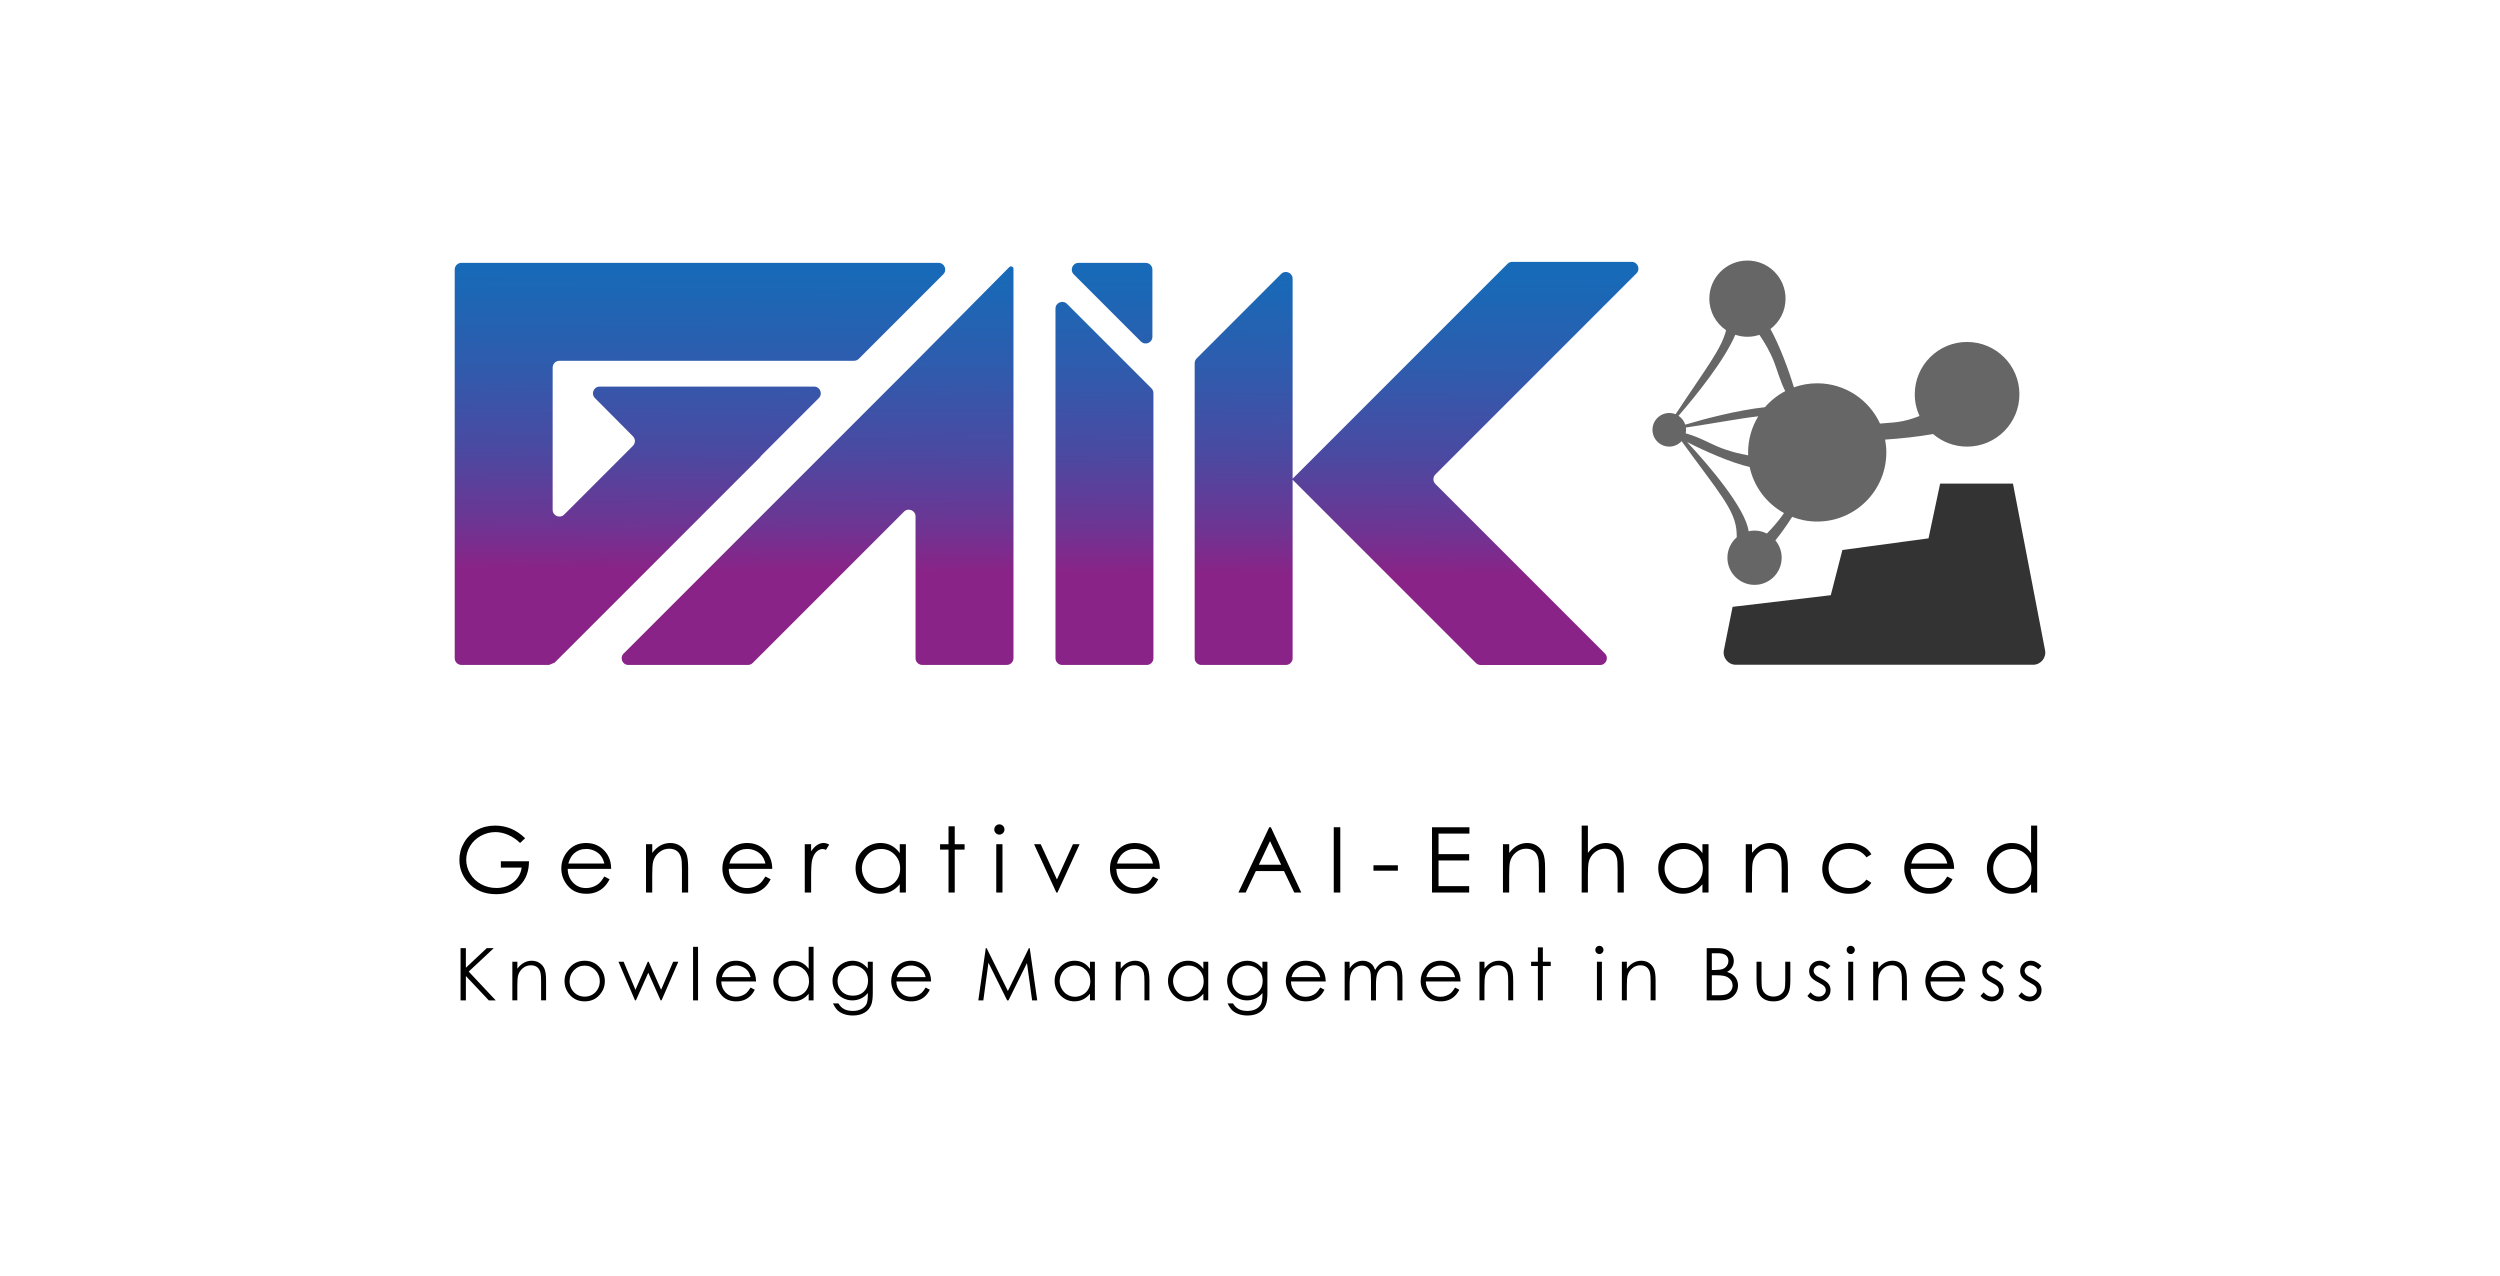 <?xml version="1.0" encoding="UTF-8"?>
<svg id="Layer_1" data-name="Layer 1" xmlns="http://www.w3.org/2000/svg" xmlns:xlink="http://www.w3.org/1999/xlink" viewBox="0 0 1920 980">
  <defs>
    <style>
      .cls-1 {
        fill: url(#linear-gradient);
      }

      .cls-1, .cls-2, .cls-3, .cls-4 {
        stroke-width: 0px;
      }

      .cls-2 {
        fill: #000;
      }

      .cls-3 {
        fill: #666;
      }

      .cls-4 {
        fill: #333;
      }
    </style>
    <linearGradient id="linear-gradient" x1="805.58" y1="-63.25" x2="799.46" y2="852.83" gradientUnits="userSpaceOnUse">
      <stop offset="0" stop-color="#0079c2"/>
      <stop offset=".14" stop-color="#0277c0"/>
      <stop offset=".23" stop-color="#0b71bd"/>
      <stop offset=".31" stop-color="#1a68b6"/>
      <stop offset=".38" stop-color="#305bad"/>
      <stop offset=".45" stop-color="#4b49a1"/>
      <stop offset=".51" stop-color="#6d3593"/>
      <stop offset=".55" stop-color="#8a2387"/>
    </linearGradient>
  </defs>
  <g>
    <path class="cls-1" d="M424.44,282.28v109.26c0,4.62,5.58,6.93,8.84,3.66l52.81-52.81c2.02-2.02,2.03-5.29.01-7.31-6.48-6.51-20.16-20.27-29.2-29.37-3.24-3.27-.93-8.82,3.67-8.82,34.29,0,130.21,0,164.63,0,4.62,0,6.91,5.58,3.65,8.84l-44.73,44.73.14.14-158.3,158.3c-1.28.53-3.01,1.25-4.28,1.77h0c-22.43,0-44.85,0-67.28,0-2.86,0-5.18-2.32-5.18-5.18v-228.41s0-70.04,0-70.04c0-2.86,2.32-5.18,5.18-5.18h366.35c4.62,0,6.93,5.58,3.66,8.84-21.62,21.62-43.24,43.24-64.86,64.86-.97.97-2.29,1.52-3.66,1.52h-226.26c-2.86,0-5.18,2.32-5.18,5.18ZM810.61,237.02v268.49c0,2.86,2.32,5.18,5.18,5.18h64.86c2.86,0,5.18-2.32,5.18-5.18v-203.62c0-1.37-.55-2.69-1.52-3.66l-61.01-61.01-3.85-3.85c-3.26-3.26-8.84-.95-8.84,3.66ZM980.04,214.25l-61.01,61.01c-.97.97-1.52,2.29-1.52,3.66v226.59c0,2.86,2.32,5.18,5.18,5.18h64.86c2.86,0,5.18-2.32,5.18-5.18V214.06c0-4.62-5.58-6.93-8.84-3.66l-3.85,3.85ZM778.36,206.45c0-1.68-2.04-2.52-3.22-1.33l-72,72.61-224.21,224.21c-3.23,3.23-.94,8.74,3.62,8.74h91.87c1.37,0,2.69-.55,3.66-1.52l116.21-116.21c3.26-3.26,8.84-.95,8.84,3.66v108.88c0,2.86,2.32,5.18,5.18,5.18h64.86c2.86,0,5.18-2.32,5.18-5.18V206.45ZM885.05,258.62v-51.56c0-2.86-2.32-5.18-5.18-5.18h-51.56c-4.62,0-6.93,5.58-3.66,8.84l51.56,51.56c3.26,3.26,8.84.95,8.84-3.66ZM1253.15,201.09h-91.73c-1.37,0-2.69.55-3.66,1.52l-165.4,165.4.02.02-.02.02,141.14,141.14c.97.97,2.29,1.52,3.66,1.52h91.73c4.62,0,6.93-5.58,3.66-8.84l-130.17-130.17c-2.02-2.02-2.02-5.3,0-7.33l154.42-154.42c3.26-3.26.95-8.84-3.66-8.84Z"/>
    <path class="cls-3" d="M1510.73,262.61c-22.2,0-40.19,17.99-40.19,40.19,0,5.95,1.3,11.6,3.63,16.68-5.07,2.04-10.72,3.79-16.88,4.63-4.39.59-8.72.69-13.43,1.19-8.4-18.25-26.83-30.93-48.24-30.93-6.28,0-12.3,1.1-17.9,3.1-4.11-13.61-10.98-32.08-18.01-44.8,7.04-5.35,11.6-13.78,11.6-23.3,0-16.17-13.11-29.27-29.27-29.27s-29.27,13.11-29.27,29.27c0,10.09,5.11,18.99,12.87,24.25-3.53,14.53-16.3,30.38-38.78,64.52-1.5-.61-3.14-.95-4.86-.95-7.12,0-12.9,5.78-12.9,12.9s5.78,12.9,12.9,12.9c3.75,0,7.11-1.61,9.47-4.16,28.36,39.21,41.77,53.17,42.28,70.72.02.74.03,1.85.08,3.08-4.39,3.82-7.18,9.43-7.18,15.71,0,11.51,9.33,20.84,20.84,20.84s20.84-9.33,20.84-20.84c0-5.08-1.82-9.74-4.85-13.35,4.17-5,8.64-11.38,12.9-18.04,5.97,2.32,12.45,3.61,19.23,3.61,29.32,0,53.09-23.77,53.09-53.09,0-3.37-.33-6.67-.93-9.86,12.15-.79,25.66-2.27,36.83-4.26,7.03,6.02,16.15,9.66,26.12,9.66,22.2,0,40.19-17.99,40.19-40.19s-17.99-40.19-40.19-40.19ZM1342.59,349.71c-6.55-1.23-14.83-3.03-23.98-6.97-7.24-3.12-13.97-7.13-24-9.94.19-.87.29-1.78.29-2.71,0-.6-.05-1.18-.13-1.75,25.24-3.81,42.55-7.2,55.58-8.61-4.95,8.07-7.81,17.56-7.81,27.73,0,.76.03,1.51.06,2.26ZM1332.73,257.1c2.93.98,6.05,1.54,9.31,1.54s6.3-.54,9.19-1.49c3.78,5.56,8.05,12.51,11.4,21.2,2.63,6.84,4.37,13.89,8.43,22.04-5.94,3.11-11.22,7.31-15.57,12.33-20.91,2.27-46.44,8.97-61.22,13.4-.91-2.81-2.75-5.2-5.17-6.79,13.11-15.02,35.32-42.61,43.62-62.22ZM1356.94,409.77c-2.84-1.45-6.04-2.28-9.44-2.28-1.57,0-3.09.19-4.56.52-2.31-17.52-30.18-50.28-47.26-68.54,13.68,7.07,34.41,16.15,48.04,19.16,3.27,15.27,13.1,28.1,26.4,35.4-4.51,6.61-9.22,11.69-13.19,15.74Z"/>
    <path class="cls-4" d="M1330.63,466.05l-6.68,33.27c-1.16,5.8,3.27,11.22,9.19,11.22h228.27c5.89,0,10.32-5.36,9.2-11.14l-24.65-128h-55.93l-8.93,42.05-66.13,8.93c-2.98,11.58-5.95,23.15-8.93,34.73"/>
  </g>
  <g>
    <path class="cls-2" d="M403.3,643.74l-3.89,3.68c-2.8-2.75-5.86-4.83-9.19-6.25-3.33-1.42-6.58-2.13-9.73-2.13-3.93,0-7.68.97-11.23,2.9s-6.31,4.55-8.27,7.86c-1.95,3.31-2.93,6.8-2.93,10.48s1.01,7.36,3.03,10.76c2.02,3.4,4.82,6.07,8.39,8.01,3.57,1.95,7.48,2.92,11.73,2.92,5.16,0,9.52-1.45,13.09-4.36,3.57-2.91,5.68-6.68,6.34-11.32h-15.99v-4.84h21.62c-.05,7.75-2.35,13.91-6.9,18.46-4.56,4.56-10.66,6.83-18.29,6.83-9.27,0-16.61-3.16-22.02-9.48-4.16-4.86-6.24-10.49-6.24-16.88,0-4.75,1.19-9.17,3.58-13.26,2.39-4.09,5.66-7.29,9.82-9.6,4.16-2.3,8.86-3.46,14.11-3.46,4.25,0,8.25.77,12,2.3,3.75,1.54,7.41,4,10.98,7.38Z"/>
    <path class="cls-2" d="M464.13,673.16l4.02,2.11c-1.32,2.59-2.84,4.68-4.57,6.27-1.73,1.59-3.67,2.8-5.83,3.63-2.16.83-4.61,1.25-7.34,1.25-6.05,0-10.78-1.98-14.2-5.95-3.41-3.96-5.12-8.45-5.12-13.45,0-4.7,1.44-8.9,4.33-12.58,3.66-4.68,8.56-7.02,14.71-7.02s11.38,2.4,15.15,7.19c2.68,3.39,4.05,7.61,4.1,12.68h-33.38c.09,4.31,1.47,7.84,4.13,10.6,2.66,2.75,5.95,4.13,9.86,4.13,1.89,0,3.73-.33,5.51-.98,1.79-.66,3.3-1.53,4.56-2.62,1.25-1.09,2.6-2.84,4.06-5.26ZM464.13,663.17c-.64-2.55-1.56-4.58-2.78-6.1s-2.83-2.75-4.83-3.68c-2-.93-4.11-1.4-6.32-1.4-3.64,0-6.77,1.17-9.39,3.51-1.91,1.7-3.36,4.26-4.33,7.67h27.65Z"/>
    <path class="cls-2" d="M496.16,648.37h4.77v6.65c1.91-2.55,4.02-4.45,6.34-5.71,2.32-1.26,4.84-1.89,7.57-1.89s5.23.7,7.38,2.11c2.15,1.41,3.73,3.31,4.75,5.69,1.02,2.39,1.53,6.1,1.53,11.15v19.09h-4.77v-17.69c0-4.27-.18-7.13-.53-8.56-.55-2.45-1.61-4.3-3.18-5.54-1.57-1.24-3.61-1.86-6.14-1.86-2.89,0-5.47.95-7.76,2.86-2.29,1.91-3.79,4.27-4.52,7.09-.45,1.84-.68,5.2-.68,10.09v13.6h-4.77v-37.09Z"/>
    <path class="cls-2" d="M587.84,673.16l4.02,2.11c-1.32,2.59-2.84,4.68-4.57,6.27-1.73,1.59-3.67,2.8-5.83,3.63-2.16.83-4.61,1.25-7.34,1.25-6.05,0-10.78-1.98-14.2-5.95-3.41-3.96-5.12-8.45-5.12-13.45,0-4.7,1.44-8.9,4.33-12.58,3.66-4.68,8.56-7.02,14.71-7.02s11.38,2.4,15.15,7.19c2.68,3.39,4.05,7.61,4.1,12.68h-33.38c.09,4.31,1.47,7.84,4.13,10.6,2.66,2.75,5.95,4.13,9.86,4.13,1.89,0,3.73-.33,5.51-.98,1.79-.66,3.3-1.53,4.56-2.62,1.25-1.09,2.6-2.84,4.06-5.26ZM587.84,663.17c-.64-2.55-1.56-4.58-2.78-6.1s-2.83-2.75-4.83-3.68c-2-.93-4.11-1.4-6.32-1.4-3.64,0-6.77,1.17-9.39,3.51-1.91,1.7-3.36,4.26-4.33,7.67h27.65Z"/>
    <path class="cls-2" d="M618.06,648.37h4.88v5.42c1.45-2.14,2.99-3.73,4.6-4.79,1.61-1.06,3.3-1.59,5.05-1.59,1.32,0,2.73.42,4.23,1.26l-2.49,4.02c-1-.43-1.84-.65-2.52-.65-1.59,0-3.13.65-4.6,1.96-1.48,1.31-2.6,3.34-3.38,6.09-.59,2.11-.89,6.39-.89,12.82v12.55h-4.88v-37.09Z"/>
    <path class="cls-2" d="M695.7,648.37v37.09h-4.7v-6.38c-2,2.43-4.25,4.26-6.73,5.49-2.49,1.23-5.21,1.84-8.17,1.84-5.25,0-9.73-1.9-13.45-5.71-3.72-3.81-5.58-8.44-5.58-13.89s1.88-9.91,5.63-13.71c3.75-3.8,8.26-5.69,13.54-5.69,3.05,0,5.8.65,8.27,1.94,2.47,1.3,4.63,3.24,6.5,5.83v-6.82h4.7ZM676.63,652.02c-2.66,0-5.11.65-7.36,1.96-2.25,1.3-4.03,3.14-5.36,5.5-1.33,2.36-1.99,4.86-1.99,7.49s.67,5.11,2.01,7.49c1.34,2.38,3.14,4.24,5.4,5.57,2.26,1.33,4.68,1.99,7.27,1.99s5.09-.66,7.43-1.98c2.34-1.32,4.14-3.1,5.4-5.35,1.26-2.25,1.89-4.78,1.89-7.6,0-4.29-1.41-7.88-4.24-10.76-2.83-2.88-6.31-4.33-10.44-4.33Z"/>
    <path class="cls-2" d="M728.47,634.6h4.77v13.77h7.57v4.13h-7.57v32.97h-4.77v-32.97h-6.51v-4.13h6.51v-13.77Z"/>
    <path class="cls-2" d="M767.5,633.1c1.08,0,2.01.39,2.78,1.16.77.77,1.15,1.7,1.15,2.8s-.38,1.99-1.15,2.76c-.77.77-1.7,1.16-2.78,1.16s-1.98-.39-2.75-1.16c-.77-.77-1.15-1.69-1.15-2.76s.38-2.02,1.15-2.8c.77-.77,1.68-1.16,2.75-1.16ZM765.13,648.37h4.77v37.09h-4.77v-37.09Z"/>
    <path class="cls-2" d="M794.19,648.37h5.08l12.45,27.04,12.3-27.04h5.11l-16.98,37.09h-.89l-17.08-37.09Z"/>
    <path class="cls-2" d="M885.5,673.16l4.02,2.11c-1.32,2.59-2.84,4.68-4.57,6.27s-3.67,2.8-5.83,3.63c-2.16.83-4.61,1.25-7.34,1.25-6.05,0-10.78-1.98-14.2-5.95-3.41-3.96-5.12-8.45-5.12-13.45,0-4.7,1.44-8.9,4.33-12.58,3.66-4.68,8.56-7.02,14.71-7.02s11.38,2.4,15.15,7.19c2.68,3.39,4.05,7.61,4.1,12.68h-33.38c.09,4.31,1.47,7.84,4.13,10.6,2.66,2.75,5.95,4.13,9.86,4.13,1.89,0,3.73-.33,5.51-.98,1.79-.66,3.3-1.53,4.56-2.62,1.25-1.09,2.6-2.84,4.06-5.26ZM885.5,663.17c-.64-2.55-1.56-4.58-2.78-6.1s-2.83-2.75-4.83-3.68c-2-.93-4.11-1.4-6.32-1.4-3.64,0-6.77,1.17-9.39,3.51-1.91,1.7-3.36,4.26-4.33,7.67h27.65Z"/>
    <path class="cls-2" d="M976.01,635.32l23.39,50.15h-5.41l-7.89-16.5h-21.61l-7.81,16.5h-5.59l23.69-50.15h1.23ZM975.38,645.97l-8.59,18.15h17.14l-8.55-18.15Z"/>
    <path class="cls-2" d="M1024.33,635.32h5.01v50.15h-5.01v-50.15Z"/>
    <path class="cls-2" d="M1054.82,664.53h18.75v4.16h-18.75v-4.16Z"/>
    <path class="cls-2" d="M1099.79,635.32h28.74v4.91h-23.73v15.72h23.52v4.91h-23.52v19.71h23.52v4.91h-28.54v-50.15Z"/>
    <path class="cls-2" d="M1154.29,648.37h4.77v6.65c1.91-2.55,4.02-4.45,6.34-5.71,2.32-1.26,4.84-1.89,7.57-1.89s5.23.7,7.38,2.11c2.15,1.41,3.73,3.31,4.75,5.69s1.53,6.1,1.53,11.15v19.09h-4.77v-17.69c0-4.27-.18-7.13-.53-8.56-.55-2.45-1.61-4.3-3.18-5.54-1.57-1.24-3.61-1.86-6.14-1.86-2.89,0-5.47.95-7.76,2.86-2.29,1.91-3.79,4.27-4.52,7.09-.45,1.84-.68,5.2-.68,10.09v13.6h-4.77v-37.09Z"/>
    <path class="cls-2" d="M1214.74,634.06h4.77v20.97c1.93-2.55,4.06-4.45,6.38-5.71,2.32-1.26,4.83-1.89,7.53-1.89s5.23.7,7.38,2.11c2.15,1.41,3.73,3.3,4.75,5.68,1.02,2.38,1.53,6.1,1.53,11.16v19.09h-4.77v-17.69c0-4.27-.17-7.13-.51-8.56-.59-2.45-1.67-4.3-3.22-5.54-1.56-1.24-3.6-1.86-6.12-1.86-2.89,0-5.47.95-7.76,2.86-2.29,1.91-3.79,4.27-4.52,7.09-.45,1.82-.68,5.18-.68,10.09v13.6h-4.77v-51.41Z"/>
    <path class="cls-2" d="M1312.16,648.37v37.09h-4.7v-6.38c-2,2.43-4.25,4.26-6.73,5.49-2.49,1.23-5.21,1.84-8.17,1.84-5.25,0-9.73-1.9-13.45-5.71-3.72-3.81-5.58-8.44-5.58-13.89s1.88-9.91,5.63-13.71c3.75-3.8,8.26-5.69,13.54-5.69,3.05,0,5.8.65,8.27,1.94s4.63,3.24,6.5,5.83v-6.82h4.7ZM1293.08,652.02c-2.66,0-5.11.65-7.36,1.96-2.25,1.3-4.03,3.14-5.36,5.5-1.33,2.36-1.99,4.86-1.99,7.49s.67,5.11,2.01,7.49c1.34,2.38,3.14,4.24,5.4,5.57,2.26,1.33,4.68,1.99,7.27,1.99s5.09-.66,7.43-1.98c2.34-1.32,4.14-3.1,5.4-5.35,1.26-2.25,1.89-4.78,1.89-7.6,0-4.29-1.41-7.88-4.24-10.76-2.83-2.88-6.31-4.33-10.44-4.33Z"/>
    <path class="cls-2" d="M1340.77,648.37h4.77v6.65c1.91-2.55,4.02-4.45,6.34-5.71,2.32-1.26,4.84-1.89,7.57-1.89s5.23.7,7.38,2.11c2.15,1.41,3.73,3.31,4.75,5.69,1.02,2.39,1.53,6.1,1.53,11.15v19.09h-4.77v-17.69c0-4.27-.18-7.13-.53-8.56-.55-2.45-1.61-4.3-3.18-5.54-1.57-1.24-3.61-1.86-6.14-1.86-2.89,0-5.47.95-7.76,2.86-2.29,1.91-3.79,4.27-4.52,7.09-.45,1.84-.68,5.2-.68,10.09v13.6h-4.77v-37.09Z"/>
    <path class="cls-2" d="M1437.23,656.08l-3.78,2.35c-3.27-4.34-7.73-6.51-13.38-6.51-4.52,0-8.27,1.45-11.26,4.36-2.98,2.9-4.48,6.44-4.48,10.59,0,2.7.69,5.24,2.06,7.63,1.38,2.38,3.26,4.23,5.65,5.55,2.39,1.32,5.08,1.98,8.05,1.98,5.45,0,9.9-2.17,13.35-6.51l3.78,2.49c-1.77,2.67-4.15,4.74-7.14,6.21-2.99,1.47-6.39,2.21-10.21,2.21-5.86,0-10.73-1.86-14.59-5.59s-5.8-8.26-5.8-13.6c0-3.59.9-6.93,2.71-10.01,1.8-3.08,4.29-5.48,7.45-7.21,3.16-1.73,6.69-2.59,10.6-2.59,2.45,0,4.82.38,7.11,1.13,2.28.75,4.22,1.73,5.81,2.93s2.94,2.74,4.06,4.6Z"/>
    <path class="cls-2" d="M1495.51,673.16l4.02,2.11c-1.32,2.59-2.84,4.68-4.57,6.27-1.73,1.59-3.67,2.8-5.83,3.63-2.16.83-4.61,1.25-7.34,1.25-6.05,0-10.78-1.98-14.2-5.95-3.41-3.96-5.12-8.45-5.12-13.45,0-4.7,1.44-8.9,4.33-12.58,3.66-4.68,8.56-7.02,14.71-7.02s11.38,2.4,15.15,7.19c2.68,3.39,4.05,7.61,4.1,12.68h-33.38c.09,4.31,1.47,7.84,4.13,10.6,2.66,2.75,5.95,4.13,9.86,4.13,1.89,0,3.73-.33,5.51-.98,1.79-.66,3.3-1.53,4.56-2.62,1.25-1.09,2.6-2.84,4.06-5.26ZM1495.51,663.17c-.64-2.55-1.56-4.58-2.78-6.1s-2.83-2.75-4.83-3.68c-2-.93-4.11-1.4-6.32-1.4-3.64,0-6.77,1.17-9.39,3.51-1.91,1.7-3.36,4.26-4.33,7.67h27.65Z"/>
    <path class="cls-2" d="M1564.56,634.06v51.41h-4.7v-6.38c-2,2.43-4.25,4.26-6.73,5.49-2.49,1.23-5.21,1.84-8.17,1.84-5.25,0-9.73-1.9-13.45-5.71-3.72-3.81-5.58-8.44-5.58-13.89s1.88-9.91,5.63-13.71,8.26-5.69,13.54-5.69c3.05,0,5.8.65,8.27,1.94,2.47,1.3,4.63,3.24,6.5,5.83v-21.14h4.7ZM1545.48,652.02c-2.66,0-5.11.65-7.36,1.96-2.25,1.3-4.03,3.14-5.36,5.5-1.33,2.36-1.99,4.86-1.99,7.49s.67,5.11,2.01,7.49,3.14,4.24,5.4,5.57c2.26,1.33,4.68,1.99,7.27,1.99s5.09-.66,7.43-1.98c2.34-1.32,4.14-3.1,5.4-5.35,1.26-2.25,1.89-4.78,1.89-7.6,0-4.29-1.41-7.88-4.24-10.76-2.83-2.88-6.31-4.33-10.44-4.33Z"/>
  </g>
  <g>
    <path class="cls-2" d="M353.7,728.17h4.09v15.06l16.04-15.06h5.39l-19.27,18,20.77,22.12h-5.34l-17.58-18.69v18.69h-4.09v-40.12Z"/>
    <path class="cls-2" d="M393.51,738.61h3.82v5.32c1.53-2.04,3.22-3.56,5.07-4.57s3.87-1.51,6.05-1.51,4.19.56,5.9,1.69,2.99,2.65,3.8,4.55,1.23,4.88,1.23,8.92v15.27h-3.82v-14.16c0-3.42-.14-5.7-.43-6.85-.44-1.96-1.29-3.44-2.55-4.43s-2.89-1.49-4.91-1.49c-2.31,0-4.38.76-6.21,2.29s-3.03,3.42-3.61,5.67c-.36,1.47-.55,4.16-.55,8.07v10.88h-3.82v-29.67Z"/>
    <path class="cls-2" d="M449.05,737.85c4.57,0,8.36,1.65,11.37,4.96,2.73,3.02,4.1,6.59,4.1,10.72s-1.44,7.77-4.33,10.87c-2.89,3.1-6.6,4.65-11.13,4.65s-8.27-1.55-11.16-4.65c-2.89-3.1-4.33-6.72-4.33-10.87s1.37-7.67,4.1-10.69c3-3.33,6.8-4.99,11.39-4.99ZM449.03,741.59c-3.18,0-5.9,1.17-8.18,3.52-2.28,2.35-3.42,5.18-3.42,8.51,0,2.15.52,4.15,1.56,6,1.04,1.85,2.45,3.29,4.22,4.3s3.71,1.51,5.83,1.51,4.06-.5,5.83-1.51c1.77-1.01,3.18-2.44,4.22-4.3,1.04-1.85,1.56-3.85,1.56-6,0-3.33-1.15-6.16-3.43-8.51-2.29-2.35-5.01-3.52-8.17-3.52Z"/>
    <path class="cls-2" d="M475,738.61h3.93l9.1,21.55,9.47-21.55h.69l9.53,21.55,9.27-21.55h3.97l-12.89,29.67h-.71l-9.49-21.25-9.48,21.25h-.71l-12.68-29.67Z"/>
    <path class="cls-2" d="M532.28,727.16h3.82v41.13h-3.82v-41.13Z"/>
    <path class="cls-2" d="M576.45,758.44l3.22,1.69c-1.05,2.07-2.28,3.75-3.66,5.02-1.38,1.27-2.94,2.24-4.67,2.9-1.73.66-3.69,1-5.87,1-4.84,0-8.63-1.59-11.36-4.76s-4.1-6.76-4.1-10.76c0-3.76,1.15-7.12,3.47-10.06,2.93-3.75,6.85-5.62,11.77-5.62s9.1,1.92,12.12,5.75c2.15,2.71,3.24,6.09,3.28,10.15h-26.7c.07,3.45,1.18,6.27,3.3,8.48,2.13,2.2,4.76,3.31,7.89,3.31,1.51,0,2.98-.26,4.41-.79s2.65-1.22,3.65-2.09c1-.87,2.08-2.27,3.25-4.21ZM576.45,750.45c-.51-2.04-1.25-3.66-2.23-4.88-.98-1.22-2.26-2.2-3.86-2.95-1.6-.75-3.29-1.12-5.05-1.12-2.91,0-5.42.94-7.51,2.81-1.53,1.36-2.69,3.41-3.47,6.14h22.12Z"/>
    <path class="cls-2" d="M624.82,727.16v41.13h-3.76v-5.1c-1.6,1.95-3.4,3.41-5.39,4.39s-4.17,1.47-6.53,1.47c-4.2,0-7.79-1.52-10.76-4.57-2.97-3.05-4.46-6.75-4.46-11.11s1.5-7.93,4.5-10.96c3-3.04,6.61-4.55,10.83-4.55,2.44,0,4.64.52,6.61,1.55s3.7,2.59,5.2,4.66v-16.91h3.76ZM609.56,741.53c-2.13,0-4.09.52-5.88,1.57-1.8,1.05-3.23,2.51-4.29,4.4s-1.59,3.89-1.59,5.99.54,4.09,1.61,5.99,2.51,3.39,4.32,4.45c1.81,1.06,3.75,1.59,5.82,1.59s4.07-.53,5.94-1.58c1.87-1.05,3.31-2.48,4.32-4.28,1.01-1.8,1.51-3.82,1.51-6.08,0-3.43-1.13-6.3-3.39-8.61-2.26-2.3-5.05-3.46-8.35-3.46Z"/>
    <path class="cls-2" d="M666.48,738.61h3.82v23.65c0,4.16-.36,7.21-1.09,9.14-1,2.73-2.74,4.83-5.21,6.3s-5.45,2.21-8.92,2.21c-2.55,0-4.83-.36-6.86-1.08-2.03-.72-3.68-1.69-4.95-2.9-1.27-1.21-2.45-2.99-3.52-5.32h4.15c1.13,1.96,2.58,3.42,4.37,4.36s4,1.42,6.64,1.42,4.8-.48,6.59-1.45c1.79-.97,3.07-2.19,3.84-3.65.77-1.47,1.15-3.84,1.15-7.11v-1.53c-1.44,1.82-3.2,3.21-5.27,4.19-2.08.97-4.28,1.46-6.61,1.46-2.73,0-5.3-.68-7.7-2.03s-4.26-3.18-5.57-5.47c-1.31-2.29-1.97-4.81-1.97-7.56s.68-5.3,2.05-7.68,3.25-4.25,5.66-5.63c2.41-1.38,4.96-2.07,7.63-2.07,2.22,0,4.29.46,6.21,1.38,1.92.92,3.77,2.43,5.55,4.54v-5.15ZM655.21,741.53c-2.16,0-4.17.52-6.03,1.57s-3.31,2.49-4.36,4.34-1.58,3.84-1.58,5.99c0,3.25,1.09,5.95,3.27,8.07,2.18,2.13,5.01,3.19,8.48,3.19s6.33-1.05,8.47-3.16,3.2-4.88,3.2-8.32c0-2.24-.49-4.23-1.47-5.99s-2.37-3.14-4.17-4.16c-1.8-1.02-3.74-1.53-5.81-1.53Z"/>
    <path class="cls-2" d="M710.89,758.44l3.22,1.69c-1.05,2.07-2.28,3.75-3.66,5.02-1.38,1.27-2.94,2.24-4.67,2.9-1.73.66-3.69,1-5.87,1-4.84,0-8.63-1.59-11.36-4.76-2.73-3.17-4.1-6.76-4.1-10.76,0-3.76,1.15-7.12,3.47-10.06,2.93-3.75,6.85-5.62,11.77-5.62s9.1,1.92,12.12,5.75c2.15,2.71,3.24,6.09,3.28,10.15h-26.7c.07,3.45,1.18,6.27,3.3,8.48,2.13,2.2,4.76,3.31,7.89,3.31,1.51,0,2.98-.26,4.41-.79s2.65-1.22,3.65-2.09c1-.87,2.08-2.27,3.25-4.21ZM710.89,750.45c-.51-2.04-1.25-3.66-2.23-4.88-.98-1.22-2.26-2.2-3.86-2.95-1.6-.75-3.29-1.12-5.05-1.12-2.91,0-5.42.94-7.51,2.81-1.53,1.36-2.69,3.41-3.47,6.14h22.12Z"/>
    <path class="cls-2" d="M751.34,768.29l5.74-40.12h.65l16.31,32.92,16.15-32.92h.64l5.77,40.12h-3.93l-3.96-28.69-14.19,28.69h-1.03l-14.36-28.91-3.94,28.91h-3.87Z"/>
    <path class="cls-2" d="M840.86,738.61v29.67h-3.76v-5.1c-1.6,1.95-3.4,3.41-5.39,4.39-1.99.98-4.17,1.47-6.53,1.47-4.2,0-7.79-1.52-10.76-4.57-2.97-3.05-4.46-6.75-4.46-11.11s1.5-7.93,4.5-10.96c3-3.04,6.61-4.55,10.83-4.55,2.44,0,4.64.52,6.61,1.55s3.7,2.59,5.2,4.66v-5.45h3.76ZM825.6,741.53c-2.13,0-4.09.52-5.88,1.57-1.8,1.05-3.23,2.51-4.29,4.4s-1.59,3.89-1.59,5.99.54,4.09,1.61,5.99c1.07,1.91,2.51,3.39,4.32,4.45,1.81,1.06,3.75,1.59,5.82,1.59s4.07-.53,5.94-1.58c1.87-1.05,3.31-2.48,4.32-4.28,1.01-1.8,1.51-3.82,1.51-6.08,0-3.43-1.13-6.3-3.39-8.61-2.26-2.3-5.05-3.46-8.35-3.46Z"/>
    <path class="cls-2" d="M856.88,738.61h3.82v5.32c1.53-2.04,3.22-3.56,5.07-4.57s3.87-1.51,6.05-1.51,4.19.56,5.9,1.69,2.99,2.65,3.8,4.55,1.23,4.88,1.23,8.92v15.27h-3.82v-14.16c0-3.42-.14-5.7-.43-6.85-.44-1.96-1.29-3.44-2.55-4.43s-2.89-1.49-4.91-1.49c-2.31,0-4.38.76-6.21,2.29s-3.03,3.42-3.61,5.67c-.36,1.47-.55,4.16-.55,8.07v10.88h-3.82v-29.67Z"/>
    <path class="cls-2" d="M927.94,738.61v29.67h-3.76v-5.1c-1.6,1.95-3.4,3.41-5.39,4.39s-4.17,1.47-6.53,1.47c-4.2,0-7.79-1.52-10.76-4.57s-4.46-6.75-4.46-11.11,1.5-7.93,4.5-10.96,6.61-4.55,10.83-4.55c2.44,0,4.64.52,6.61,1.55s3.7,2.59,5.2,4.66v-5.45h3.76ZM912.68,741.53c-2.13,0-4.09.52-5.88,1.57-1.8,1.05-3.23,2.51-4.29,4.4s-1.59,3.89-1.59,5.99.54,4.09,1.61,5.99,2.51,3.39,4.32,4.45c1.81,1.06,3.75,1.59,5.82,1.59s4.07-.53,5.94-1.58c1.87-1.05,3.31-2.48,4.32-4.28,1.01-1.8,1.51-3.82,1.51-6.08,0-3.43-1.13-6.3-3.39-8.61-2.26-2.3-5.05-3.46-8.35-3.46Z"/>
    <path class="cls-2" d="M969.55,738.61h3.82v23.65c0,4.16-.36,7.21-1.09,9.14-1,2.73-2.74,4.83-5.21,6.3s-5.45,2.21-8.92,2.21c-2.55,0-4.83-.36-6.86-1.08-2.03-.72-3.68-1.69-4.95-2.9-1.27-1.21-2.45-2.99-3.52-5.32h4.15c1.13,1.96,2.58,3.42,4.37,4.36s4,1.42,6.64,1.42,4.8-.48,6.59-1.45c1.79-.97,3.07-2.19,3.84-3.65.77-1.47,1.15-3.84,1.15-7.11v-1.53c-1.44,1.82-3.2,3.21-5.27,4.19-2.08.97-4.28,1.46-6.61,1.46-2.73,0-5.3-.68-7.7-2.03-2.4-1.35-4.26-3.18-5.57-5.47-1.31-2.29-1.97-4.81-1.97-7.56s.68-5.3,2.05-7.68,3.25-4.25,5.66-5.63,4.96-2.07,7.63-2.07c2.22,0,4.29.46,6.21,1.38,1.92.92,3.77,2.43,5.55,4.54v-5.15ZM958.28,741.53c-2.16,0-4.17.52-6.03,1.57s-3.31,2.49-4.36,4.34-1.58,3.84-1.58,5.99c0,3.25,1.09,5.95,3.27,8.07s5.01,3.19,8.48,3.19,6.33-1.05,8.47-3.16,3.2-4.88,3.2-8.32c0-2.24-.49-4.23-1.47-5.99-.98-1.75-2.37-3.14-4.17-4.16s-3.74-1.53-5.81-1.53Z"/>
    <path class="cls-2" d="M1013.96,758.44l3.22,1.69c-1.05,2.07-2.28,3.75-3.66,5.02-1.38,1.27-2.94,2.24-4.67,2.9-1.73.66-3.69,1-5.87,1-4.84,0-8.63-1.59-11.36-4.76s-4.1-6.76-4.1-10.76c0-3.76,1.15-7.12,3.47-10.06,2.93-3.75,6.85-5.62,11.77-5.62s9.1,1.92,12.12,5.75c2.15,2.71,3.24,6.09,3.28,10.15h-26.7c.07,3.45,1.18,6.27,3.3,8.48,2.13,2.2,4.76,3.31,7.89,3.31,1.51,0,2.98-.26,4.41-.79s2.65-1.22,3.65-2.09c1-.87,2.08-2.27,3.25-4.21ZM1013.96,750.45c-.51-2.04-1.25-3.66-2.23-4.88-.98-1.22-2.26-2.2-3.86-2.95-1.6-.75-3.29-1.12-5.05-1.12-2.91,0-5.42.94-7.51,2.81-1.53,1.36-2.69,3.41-3.47,6.14h22.12Z"/>
    <path class="cls-2" d="M1032.68,738.61h3.82v5.13c1.33-1.89,2.69-3.27,4.1-4.15,1.93-1.16,3.96-1.75,6.09-1.75,1.44,0,2.8.28,4.1.85s2.35,1.31,3.17,2.25c.82.94,1.53,2.28,2.13,4.02,1.27-2.33,2.86-4.1,4.76-5.3,1.9-1.21,3.95-1.81,6.15-1.81,2.05,0,3.86.52,5.43,1.55,1.57,1.04,2.73,2.48,3.5,4.34s1.14,4.64,1.14,8.35v16.2h-3.9v-16.2c0-3.18-.23-5.37-.68-6.56s-1.23-2.15-2.33-2.88c-1.1-.73-2.4-1.09-3.93-1.09-1.85,0-3.54.55-5.07,1.64-1.53,1.09-2.65,2.55-3.36,4.36-.71,1.82-1.06,4.85-1.06,9.11v11.62h-3.82v-15.19c0-3.58-.22-6.01-.67-7.3s-1.22-2.31-2.33-3.08-2.43-1.16-3.95-1.16c-1.76,0-3.41.53-4.95,1.6s-2.67,2.5-3.41,4.3-1.1,4.55-1.1,8.26v12.57h-3.82v-29.67Z"/>
    <path class="cls-2" d="M1117.52,758.44l3.22,1.69c-1.05,2.07-2.28,3.75-3.66,5.02-1.38,1.27-2.94,2.24-4.67,2.9-1.73.66-3.69,1-5.87,1-4.84,0-8.63-1.59-11.36-4.76-2.73-3.17-4.1-6.76-4.1-10.76,0-3.76,1.15-7.12,3.47-10.06,2.93-3.75,6.85-5.62,11.77-5.62s9.1,1.92,12.12,5.75c2.15,2.71,3.24,6.09,3.28,10.15h-26.7c.07,3.45,1.18,6.27,3.3,8.48,2.13,2.2,4.76,3.31,7.89,3.31,1.51,0,2.98-.26,4.41-.79s2.65-1.22,3.65-2.09c1-.87,2.08-2.27,3.25-4.21ZM1117.52,750.45c-.51-2.04-1.25-3.66-2.23-4.88-.98-1.22-2.26-2.2-3.86-2.95-1.6-.75-3.29-1.12-5.05-1.12-2.91,0-5.42.94-7.51,2.81-1.53,1.36-2.69,3.41-3.47,6.14h22.12Z"/>
    <path class="cls-2" d="M1136.26,738.61h3.82v5.32c1.53-2.04,3.22-3.56,5.07-4.57s3.87-1.51,6.05-1.51,4.19.56,5.9,1.69,2.99,2.65,3.8,4.55,1.23,4.88,1.23,8.92v15.27h-3.82v-14.16c0-3.42-.14-5.7-.43-6.85-.44-1.96-1.29-3.44-2.55-4.43s-2.89-1.49-4.91-1.49c-2.31,0-4.38.76-6.21,2.29s-3.03,3.42-3.61,5.67c-.36,1.47-.55,4.16-.55,8.07v10.88h-3.82v-29.67Z"/>
    <path class="cls-2" d="M1181.09,727.59h3.82v11.02h6.05v3.3h-6.05v26.37h-3.82v-26.37h-5.21v-3.3h5.21v-11.02Z"/>
    <path class="cls-2" d="M1228.33,726.39c.87,0,1.61.31,2.23.93.61.62.92,1.36.92,2.24s-.31,1.59-.92,2.21c-.62.62-1.36.93-2.23.93s-1.58-.31-2.2-.93-.92-1.35-.92-2.21.31-1.62.92-2.24,1.35-.93,2.2-.93ZM1226.44,738.61h3.82v29.67h-3.82v-29.67Z"/>
    <path class="cls-2" d="M1245.62,738.61h3.82v5.32c1.53-2.04,3.22-3.56,5.07-4.57s3.87-1.51,6.05-1.51,4.19.56,5.9,1.69,2.99,2.65,3.8,4.55c.82,1.91,1.23,4.88,1.23,8.92v15.27h-3.82v-14.16c0-3.42-.14-5.7-.43-6.85-.44-1.96-1.29-3.44-2.55-4.43s-2.89-1.49-4.91-1.49c-2.31,0-4.38.76-6.21,2.29s-3.03,3.42-3.61,5.67c-.36,1.47-.55,4.16-.55,8.07v10.88h-3.82v-29.67Z"/>
    <path class="cls-2" d="M1310.75,728.17h7.91c3.18,0,5.63.38,7.34,1.13s3.06,1.91,4.05,3.48,1.49,3.3,1.49,5.21c0,1.78-.43,3.4-1.3,4.87s-2.15,2.65-3.83,3.56c2.08.71,3.69,1.54,4.81,2.5,1.12.95,2,2.11,2.62,3.46s.94,2.82.94,4.4c0,3.22-1.18,5.94-3.53,8.17-2.35,2.23-5.51,3.34-9.48,3.34h-11.02v-40.12ZM1314.68,732.09v12.85h2.3c2.79,0,4.84-.26,6.15-.78s2.35-1.34,3.12-2.45,1.15-2.36,1.15-3.72c0-1.84-.64-3.28-1.93-4.32s-3.33-1.57-6.14-1.57h-4.65ZM1314.68,748.98v15.38h4.97c2.93,0,5.08-.29,6.45-.86s2.46-1.47,3.29-2.69c.83-1.22,1.24-2.54,1.24-3.95,0-1.78-.58-3.34-1.75-4.66s-2.77-2.24-4.8-2.73c-1.37-.33-3.75-.49-7.13-.49h-2.27Z"/>
    <path class="cls-2" d="M1349.02,738.61h3.82v13.86c0,3.38.18,5.71.55,6.98.55,1.82,1.59,3.25,3.13,4.31s3.37,1.58,5.5,1.58,3.94-.51,5.42-1.54c1.48-1.03,2.51-2.38,3.07-4.05.38-1.15.57-3.57.57-7.28v-13.86h3.9v14.56c0,4.09-.48,7.17-1.43,9.25s-2.39,3.7-4.31,4.87-4.32,1.76-7.21,1.76-5.3-.59-7.24-1.76c-1.94-1.17-3.38-2.81-4.34-4.91s-1.43-5.26-1.43-9.48v-14.29Z"/>
    <path class="cls-2" d="M1405.82,741.86l-2.45,2.54c-2.04-1.98-4.04-2.97-5.99-2.97-1.24,0-2.3.41-3.18,1.23-.89.82-1.33,1.77-1.33,2.86,0,.96.36,1.88,1.09,2.75.73.89,2.26,1.94,4.59,3.14,2.84,1.47,4.78,2.89,5.8,4.25,1,1.38,1.5,2.94,1.5,4.66,0,2.44-.86,4.5-2.57,6.19s-3.85,2.54-6.42,2.54c-1.71,0-3.35-.37-4.9-1.12-1.56-.75-2.85-1.77-3.87-3.08l2.4-2.73c1.95,2.2,4.02,3.3,6.2,3.3,1.53,0,2.83-.49,3.91-1.47s1.61-2.14,1.61-3.46c0-1.09-.35-2.06-1.07-2.92-.71-.84-2.31-1.89-4.81-3.16-2.68-1.38-4.5-2.75-5.47-4.09s-1.45-2.88-1.45-4.61c0-2.25.77-4.13,2.31-5.62,1.54-1.49,3.48-2.24,5.83-2.24,2.73,0,5.48,1.34,8.25,4.01Z"/>
    <path class="cls-2" d="M1421.34,726.39c.87,0,1.61.31,2.23.93.61.62.92,1.36.92,2.24s-.31,1.59-.92,2.21c-.62.62-1.36.93-2.23.93s-1.58-.31-2.2-.93-.92-1.35-.92-2.21.31-1.62.92-2.24,1.35-.93,2.2-.93ZM1419.44,738.61h3.82v29.67h-3.82v-29.67Z"/>
    <path class="cls-2" d="M1438.63,738.61h3.82v5.32c1.53-2.04,3.22-3.56,5.07-4.57s3.87-1.51,6.05-1.51,4.19.56,5.9,1.69,2.99,2.65,3.8,4.55,1.23,4.88,1.23,8.92v15.27h-3.82v-14.16c0-3.42-.14-5.7-.43-6.85-.44-1.96-1.29-3.44-2.55-4.43s-2.89-1.49-4.91-1.49c-2.31,0-4.38.76-6.21,2.29s-3.03,3.42-3.61,5.67c-.36,1.47-.55,4.16-.55,8.07v10.88h-3.82v-29.67Z"/>
    <path class="cls-2" d="M1505.11,758.44l3.22,1.69c-1.05,2.07-2.28,3.75-3.66,5.02-1.38,1.27-2.94,2.24-4.67,2.9-1.73.66-3.69,1-5.87,1-4.84,0-8.63-1.59-11.36-4.76-2.73-3.17-4.1-6.76-4.1-10.76,0-3.76,1.15-7.12,3.47-10.06,2.93-3.75,6.85-5.62,11.77-5.62s9.1,1.92,12.12,5.75c2.15,2.71,3.24,6.09,3.28,10.15h-26.7c.07,3.45,1.18,6.27,3.3,8.48,2.13,2.2,4.76,3.31,7.89,3.31,1.51,0,2.98-.26,4.41-.79s2.65-1.22,3.65-2.09c1-.87,2.08-2.27,3.25-4.21ZM1505.11,750.45c-.51-2.04-1.25-3.66-2.23-4.88-.98-1.22-2.26-2.2-3.86-2.95-1.6-.75-3.29-1.12-5.05-1.12-2.91,0-5.42.94-7.51,2.81-1.53,1.36-2.69,3.41-3.47,6.14h22.12Z"/>
    <path class="cls-2" d="M1538.77,741.86l-2.45,2.54c-2.04-1.98-4.04-2.97-5.99-2.97-1.24,0-2.3.41-3.18,1.23-.89.82-1.33,1.77-1.33,2.86,0,.96.36,1.88,1.09,2.75.73.89,2.26,1.94,4.59,3.14,2.84,1.47,4.78,2.89,5.8,4.25,1,1.38,1.5,2.94,1.5,4.66,0,2.44-.86,4.5-2.57,6.19-1.71,1.69-3.85,2.54-6.42,2.54-1.71,0-3.35-.37-4.9-1.12-1.56-.75-2.85-1.77-3.87-3.08l2.4-2.73c1.95,2.2,4.02,3.3,6.2,3.3,1.53,0,2.83-.49,3.91-1.47s1.61-2.14,1.61-3.46c0-1.09-.35-2.06-1.07-2.92-.71-.84-2.31-1.89-4.81-3.16-2.68-1.38-4.5-2.75-5.47-4.09s-1.45-2.88-1.45-4.61c0-2.25.77-4.13,2.31-5.62,1.54-1.49,3.48-2.24,5.83-2.24,2.73,0,5.48,1.34,8.25,4.01Z"/>
    <path class="cls-2" d="M1567.89,741.86l-2.45,2.54c-2.04-1.98-4.04-2.97-5.99-2.97-1.24,0-2.3.41-3.18,1.23-.89.82-1.33,1.77-1.33,2.86,0,.96.36,1.88,1.09,2.75.73.89,2.26,1.94,4.59,3.14,2.84,1.47,4.78,2.89,5.8,4.25,1,1.38,1.5,2.94,1.5,4.66,0,2.44-.86,4.5-2.57,6.19s-3.85,2.54-6.42,2.54c-1.71,0-3.35-.37-4.9-1.12-1.56-.75-2.85-1.77-3.87-3.08l2.4-2.73c1.95,2.2,4.02,3.3,6.2,3.3,1.53,0,2.83-.49,3.91-1.47s1.61-2.14,1.61-3.46c0-1.09-.35-2.06-1.07-2.92-.71-.84-2.31-1.89-4.81-3.16-2.68-1.38-4.5-2.75-5.47-4.09s-1.45-2.88-1.45-4.61c0-2.25.77-4.13,2.31-5.62,1.54-1.49,3.48-2.24,5.83-2.24,2.73,0,5.48,1.34,8.25,4.01Z"/>
  </g>
</svg>